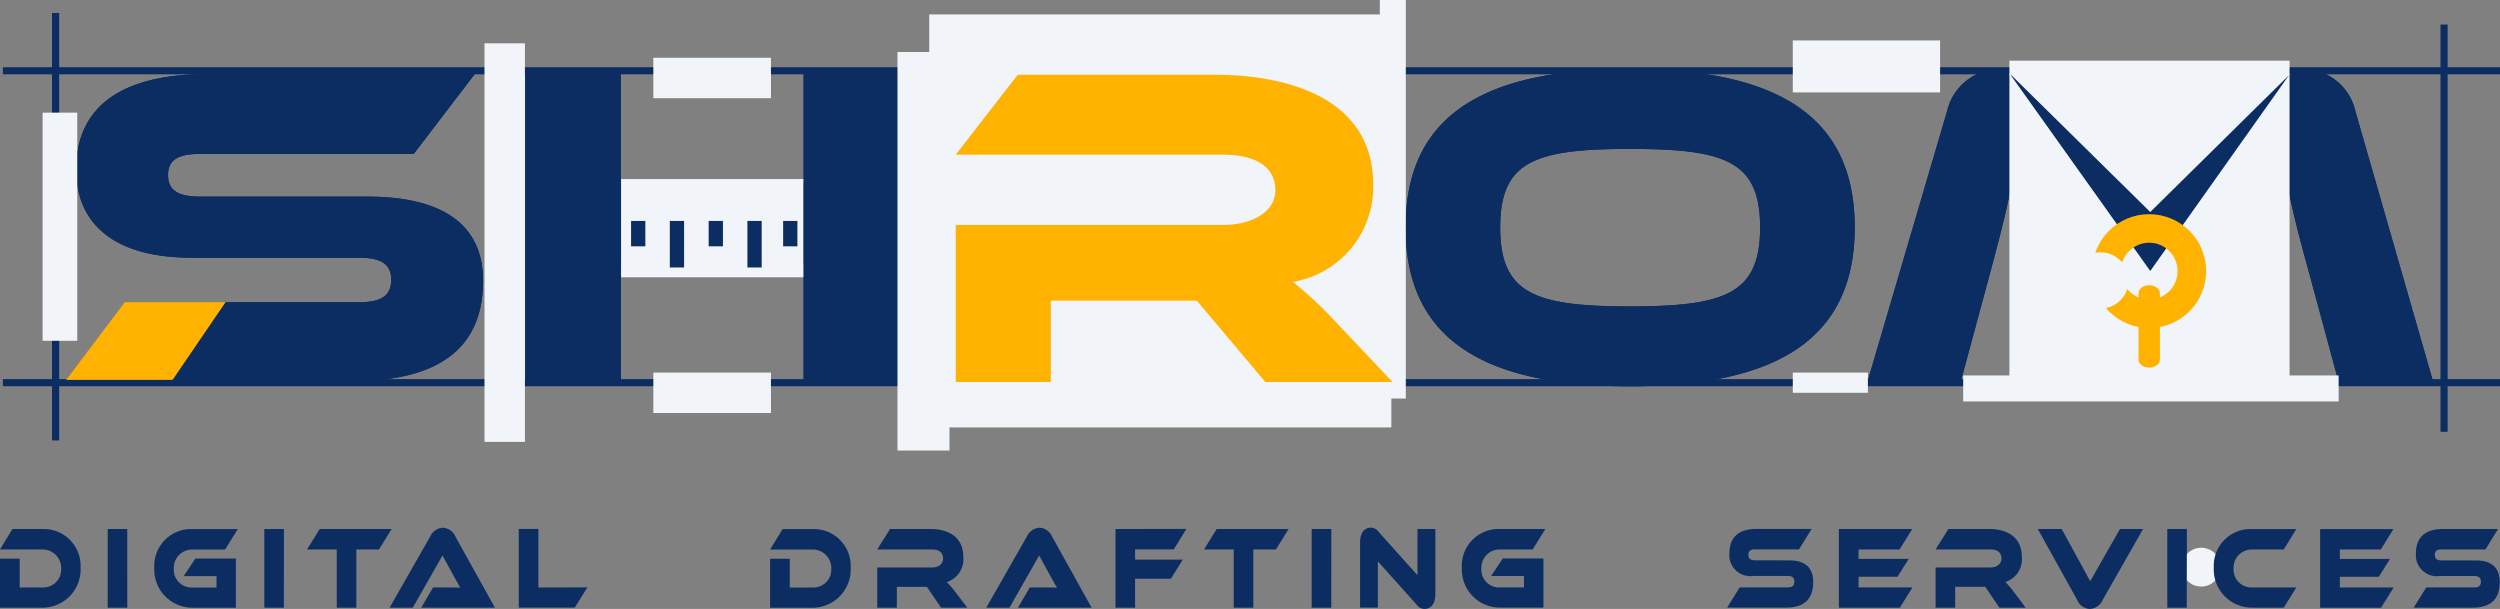 <svg xmlns="http://www.w3.org/2000/svg" width="175.201" height="42.674" viewBox="0 0 175.201 42.674">
  <rect x="0" y="0" width="175.201" height="42.674" fill="#808080" stroke="none"/>
  <g id="Group_13" data-name="Group 13" transform="translate(-8.799 -7.947)">
    <rect id="Rectangle_17" data-name="Rectangle 17" width="174.873" height="38.941" transform="translate(9.102 8.128)" fill="none"/>
    <path id="Path_2" data-name="Path 2" d="M13.31-99.174c-1.545,0-2.285-.418-2.285-1.513s.74-1.48,2.285-1.48H28.242l4.28-5.6h-18.7c-6.533,0-9.236,2.639-9.236,6.694,0,3.7,2.542,6.179,8.078,6.179H24.38c1.577,0,2.285.451,2.285,1.545,0,1.126-.708,1.577-2.285,1.577H8.1l-4.28,5.535H23.865c6.565,0,9.236-2.639,9.236-7.048,0-3.926-2.832-5.889-8.078-5.889Zm48.884-8.592H55.564v7.627H42.756v-7.627H36.062v21.529h6.694v-8.3H55.564v8.3h6.629ZM92.862-90.42a27.455,27.455,0,0,0-3.025-2.832,6.741,6.741,0,0,0,5.632-6.822c0-6.147-6.179-7.691-11.07-7.691H70.561l-4.344,5.6h18.73c2.285,0,3.669.837,3.669,2.51,0,1.48-1.609,2.414-3.669,2.414H66.216v11.006h6.662v-5.7H83.111l4.8,5.7h8.914Zm20.628-17.7c-10.491,0-15.737,3.411-15.737,11.1S103-85.883,113.491-85.883c10.459,0,15.737-3.443,15.737-11.135S123.95-108.12,113.491-108.12Zm0,16.638c-6.694,0-9.107-.9-9.107-5.535s2.414-5.5,9.107-5.5,9.107.869,9.107,5.5S120.184-91.482,113.491-91.482ZM143.1-105.835a3.944,3.944,0,0,0-3.637-2.285,3.819,3.819,0,0,0-3.765,2.961l-5.567,18.923h6.533l2.027-7.5c.644-2.414,1.126-4.216,1.448-5.921.676,1.448,1.448,2.961,3.025,5.921l2.9,5.439c1.126,2.124,2.221,2.414,3.83,2.414s2.7-.29,3.83-2.414l2.9-5.407c1.48-2.8,2.285-4.441,2.993-5.954.354,1.738.8,3.476,1.48,5.921l2.027,7.5h6.629l-5.439-18.923a3.784,3.784,0,0,0-3.733-2.961,4.011,4.011,0,0,0-3.669,2.285l-3.443,6.114c-1.9,3.315-2.735,4.892-3.443,6.4-.74-1.513-1.577-3.122-3.476-6.436Z" transform="translate(9.551 120.901)" fill="#0c2d62"/>
    <path id="Path_8" data-name="Path 8" d="M13.31-99.174c-1.545,0-2.285-.418-2.285-1.513s.74-1.48,2.285-1.48H28.242l4.28-5.6h-18.7c-6.533,0-9.236,2.639-9.236,6.694,0,3.7,2.542,6.179,8.078,6.179H24.38c1.577,0,2.285.451,2.285,1.545,0,1.126-.708,1.577-2.285,1.577H8.1l-4.28,5.535H23.865c6.565,0,9.236-2.639,9.236-7.048,0-3.926-2.832-5.889-8.078-5.889Zm48.884-8.592H55.564v7.627H42.756v-7.627H36.062v21.529h6.694v-8.3H55.564v8.3h6.629ZM92.862-90.42a27.455,27.455,0,0,0-3.025-2.832,6.741,6.741,0,0,0,5.632-6.822c0-6.147-6.179-7.691-11.07-7.691H70.561l-4.344,5.6h18.73c2.285,0,3.669.837,3.669,2.51,0,1.48-1.609,2.414-3.669,2.414H66.216v11.006h6.662v-5.7H83.111l4.8,5.7h8.914Zm20.628-17.7c-10.491,0-15.737,3.411-15.737,11.1S103-85.883,113.491-85.883c10.459,0,15.737-3.443,15.737-11.135S123.95-108.12,113.491-108.12Zm0,16.638c-6.694,0-9.107-.9-9.107-5.535s2.414-5.5,9.107-5.5,9.107.869,9.107,5.5S120.184-91.482,113.491-91.482ZM143.1-105.835a3.944,3.944,0,0,0-3.637-2.285,3.819,3.819,0,0,0-3.765,2.961l-5.567,18.923h6.533l2.027-7.5c.644-2.414,1.126-4.216,1.448-5.921.676,1.448,1.448,2.961,3.025,5.921l2.9,5.439c1.126,2.124,2.221,2.414,3.83,2.414s2.7-.29,3.83-2.414l2.9-5.407c1.48-2.8,2.285-4.441,2.993-5.954.354,1.738.8,3.476,1.48,5.921l2.027,7.5h6.629l-5.439-18.923a3.784,3.784,0,0,0-3.733-2.961,4.011,4.011,0,0,0-3.669,2.285l-3.443,6.114c-1.9,3.315-2.735,4.892-3.443,6.4-.74-1.513-1.577-3.122-3.476-6.436Z" transform="translate(9.551 120.901)" fill="#0c2d62"/>
    <rect id="Rectangle_10" data-name="Rectangle 10" width="19.633" height="21.859" transform="translate(149.619 13.007)" fill="#f1f4f9"/>
    <line id="Line_1" data-name="Line 1" x2="175" transform="translate(9 12.906)" fill="none" stroke="#0c2d62" stroke-width="0.5"/>
    <path id="Path_6" data-name="Path 6" d="M0,0H175" transform="translate(9 34.765)" fill="none" stroke="#0c2d62" stroke-width="0.5"/>
    <rect id="Rectangle_13" data-name="Rectangle 13" width="32.384" height="28.943" transform="translate(73.921 8.959)" fill="#f1f4f9"/>
    <line id="Line_3" data-name="Line 3" y2="29.955" transform="translate(12.695 8.858)" fill="none" stroke="#0c2d62" stroke-width="0.5"/>
    <line id="Line_4" data-name="Line 4" y2="28.538" transform="translate(180.08 9.668)" fill="none" stroke="#0c2d62" stroke-width="0.5"/>
    <rect id="Rectangle_1" data-name="Rectangle 1" width="12.771" height="6.882" transform="translate(52.325 20.496)" fill="#f1f4f9"/>
    <g id="Group_2" data-name="Group 2" transform="translate(53.525 23.431)">
      <g id="Group_1" data-name="Group 1" transform="translate(10.372 0) rotate(90)">
        <path id="Path_12" data-name="Path 12" d="M3.261,0" transform="translate(0 -1)" fill="none" stroke="#0c2d62" stroke-width="1"/>
        <line id="Line_6" data-name="Line 6" x2="1.779" transform="translate(0 -0.285)" fill="none" stroke="#0c2d62" stroke-width="1"/>
      </g>
      <g id="Group_1-2" data-name="Group 1" transform="translate(7.153 0) rotate(90)">
        <line id="Line_5" data-name="Line 5" x2="3.261" transform="translate(0 -1)" fill="none" stroke="#0c2d62" stroke-width="1"/>
        <line id="Line_6-2" data-name="Line 6" x2="1.779" transform="translate(0 1.715)" fill="none" stroke="#0c2d62" stroke-width="1"/>
      </g>
      <g id="Group_1-3" data-name="Group 1" transform="translate(0.715 0) rotate(90)">
        <line id="Line_5-2" data-name="Line 5" x2="3.261" transform="translate(0 -2)" fill="none" stroke="#0c2d62" stroke-width="1"/>
        <line id="Line_6-3" data-name="Line 6" x2="1.779" transform="translate(0 0.715)" fill="none" stroke="#0c2d62" stroke-width="1"/>
      </g>
    </g>
    <rect id="Rectangle_5" data-name="Rectangle 5" width="2.429" height="15.99" transform="translate(11.785 15.841)" fill="#f1f4f9"/>
    <rect id="Rectangle_6" data-name="Rectangle 6" width="2.834" height="27.931" transform="translate(42.752 10.983)" fill="#f1f4f9"/>
    <rect id="Rectangle_7" data-name="Rectangle 7" width="3.643" height="27.931" transform="translate(71.695 11.59)" fill="#f1f4f9"/>
    <rect id="Rectangle_8" data-name="Rectangle 8" width="1.822" height="27.931" transform="translate(105.496 7.947)" fill="#f1f4f9"/>
    <rect id="Rectangle_9" data-name="Rectangle 9" width="10.322" height="3.643" transform="translate(134.439 10.781)" fill="#f1f4f9"/>
    <rect id="Rectangle_14" data-name="Rectangle 14" width="5.262" height="1.417" transform="translate(134.439 34.057)" fill="#f1f4f9"/>
    <rect id="Rectangle_12" data-name="Rectangle 12" width="26.312" height="1.822" transform="translate(146.38 34.259)" fill="#f1f4f9"/>
    <g id="Group_4" data-name="Group 4" transform="translate(149.619 13.081)">
      <path id="Path_4" data-name="Path 4" d="M830.263,185.242l-9.872-13.856,9.872,9.725,9.721-9.589Z" transform="translate(-820.392 -171.386)" fill="#0c2d62"/>
      <path id="Path_5" data-name="Path 5" d="M818.287,178.9a10.741,10.741,0,0,1,9.558-2.8,12.8,12.8,0,0,1,5.292,2.8" transform="translate(-815.57 -167.927)" fill="none" stroke="#ffb200" stroke-linecap="round" stroke-width="1" opacity="0"/>
      <g id="Ellipse_2" data-name="Ellipse 2" transform="translate(5.808 9.875)" fill="none" stroke="#ffb200" stroke-width="2">
        <ellipse cx="3.989" cy="3.989" rx="3.989" ry="3.989" stroke="none"/>
        <ellipse cx="3.989" cy="3.989" rx="2.989" ry="2.989" fill="none"/>
      </g>
      <ellipse id="Ellipse_3" data-name="Ellipse 3" cx="1.36" cy="1.36" rx="1.36" ry="1.36" transform="translate(12.083 33.252)" fill="#f1f4f9"/>
      <path id="Path_7" data-name="Path 7" d="M.75,0c.414,0,.75.25.75.559V5.213c0,.309-.336.559-.75.559S0,5.522,0,5.213V.559C0,.25.336,0,.75,0Z" transform="translate(9.047 14.856)" fill="#ffb200"/>
    </g>
    <rect id="Rectangle_11" data-name="Rectangle 11" width="19.633" height="1.012" transform="translate(149.619 12.198)" fill="#f1f4f9"/>
    <path id="Path_9" data-name="Path 9" d="M338.763-89.025a27.454,27.454,0,0,0-3.025-2.832,6.741,6.741,0,0,0,5.632-6.822c0-6.147-6.179-7.691-11.07-7.691H316.461l-4.345,5.6h18.73c2.285,0,3.669.837,3.669,2.51,0,1.48-1.609,2.414-3.669,2.414h-18.73v11.006h6.662v-5.7h10.234l4.8,5.7h8.914Zm4.892-6.6Z" transform="translate(-236.338 119.556)" fill="#ffb200"/>
    <rect id="Rectangle_15" data-name="Rectangle 15" width="8.243" height="2.834" transform="translate(54.585 11.995)" fill="#f1f4f9"/>
    <rect id="Rectangle_16" data-name="Rectangle 16" width="8.243" height="2.834" transform="translate(54.585 34.057)" fill="#f1f4f9"/>
    <path id="Path_10" data-name="Path 10" d="M241.264,432.328h7.053L244.6,437.78h-7.468Z" transform="translate(-223.704 -403.214)" fill="#ffb200"/>
    <path id="Path_11" data-name="Path 11" d="M7.6-18.286a2.585,2.585,0,0,0-2.674-2.7h-2.1l-.876,1.434H4.925a1.3,1.3,0,0,1,1.314,1.343,1.257,1.257,0,0,1-1.314,1.319H3.333v-2.019H1.953v3.436H4.925A2.677,2.677,0,0,0,7.6-18.286Zm3.271-2.7H9.5v5.513h1.373Zm3.954,3.3h2.3v.8H15.44a1.247,1.247,0,0,1-1.307-1.319,1.288,1.288,0,0,1,1.307-1.343h2.289l.889-1.434H15.44a2.578,2.578,0,0,0-2.674,2.7,2.677,2.677,0,0,0,2.674,2.81h3.045v-3.445H15.646Zm7.026-3.3H20.476v5.513h1.373Zm2.508,0-.889,1.434h2.083v4.079h1.373v-4.079H28.51l.889-1.434Zm12.28,5.513-2.773-4.986a1.013,1.013,0,0,0-.876-.618,1.043,1.043,0,0,0-.889.618l-2.846,4.986h1.625l2.083-3.659.8,1.459c.146.264.332.6.451.8-.212-.016-.524-.016-.789-.016H32.3l-.829,1.417Zm3.045-1.417v-4.1H38.308v5.513h3.921l.889-1.417Zm21.886-1.393a2.585,2.585,0,0,0-2.674-2.7H56.8l-.876,1.434h2.972a1.3,1.3,0,0,1,1.314,1.343,1.257,1.257,0,0,1-1.314,1.319H57.3v-2.019h-1.38v3.436h2.972A2.677,2.677,0,0,0,61.568-18.286Zm7.357,1.739a6.372,6.372,0,0,0-.624-.725,1.674,1.674,0,0,0,1.161-1.747c0-1.574-1.274-1.97-2.282-1.97H64.327l-.9,1.434h3.861c.471,0,.756.214.756.643,0,.379-.332.618-.756.618H63.432v2.818h1.373v-1.459h2.11l.988,1.459h1.838Zm9.527,1.071-2.773-4.986a1.013,1.013,0,0,0-.876-.618,1.043,1.043,0,0,0-.889.618l-2.846,4.986h1.625l2.083-3.659.8,1.459c.146.264.332.6.451.8-.212-.016-.524-.016-.789-.016H74.119l-.829,1.417Zm1.672-5.513v5.513H81.5V-17.5h2.508l.836-1.343H81.5v-.717H84.21l.889-1.434Zm7.092,0-.889,1.434h2.083v4.079h1.373v-4.079h1.586l.889-1.434Zm8.034,0H93.876v5.513h1.373Zm6.535,5.6c.4,0,.756-.3.756-1.038v-4.565h-1.254v3.239l-2.72-3.033a.69.69,0,0,0-.551-.3c-.391,0-.75.3-.75,1.03v4.574h1.247v-3.239l2.72,3.033A.674.674,0,0,0,101.784-15.385Zm4.664-2.307h2.3v.8h-1.678a1.247,1.247,0,0,1-1.307-1.319,1.288,1.288,0,0,1,1.307-1.343h2.289l.889-1.434h-3.178a2.578,2.578,0,0,0-2.674,2.7,2.677,2.677,0,0,0,2.674,2.81h3.045v-3.445H107.27Zm18.5-1.1c-.318,0-.471-.107-.471-.387s.153-.379.471-.379h3.078l.882-1.434H125.05c-1.347,0-1.9.676-1.9,1.714a1.468,1.468,0,0,0,1.665,1.582h2.415c.325,0,.471.115.471.4s-.146.4-.471.4h-3.357l-.882,1.417h4.133c1.353,0,1.9-.676,1.9-1.8,0-1.005-.584-1.508-1.665-1.508Zm7.251,1.9v-.75h2.727l.789-1.253h-3.516v-.659h2.873l.889-1.434h-5.141v5.513h4.272l.882-1.417Zm10.907.346a6.374,6.374,0,0,0-.624-.725,1.674,1.674,0,0,0,1.161-1.747c0-1.574-1.274-1.97-2.282-1.97H138.5l-.9,1.434h3.861c.471,0,.756.214.756.643,0,.379-.332.618-.756.618h-3.861v2.818h1.373v-1.459h2.11l.988,1.459h1.838Zm1.652-4.442L147.533-16a1.013,1.013,0,0,0,.876.618A1.06,1.06,0,0,0,149.3-16l2.839-4.986h-1.619l-2.083,3.659-2-3.659Zm10.449,0h-1.373v5.513H155.2Zm4.571,4.1a1.258,1.258,0,0,1-1.3-1.319,1.278,1.278,0,0,1,1.3-1.343H162l.882-1.434h-3.111a2.578,2.578,0,0,0-2.674,2.7,2.677,2.677,0,0,0,2.674,2.81H162l.882-1.417Zm6.15,0v-.75h2.727l.789-1.253h-3.516v-.659H168.8l.889-1.434h-5.141v5.513h4.272l.882-1.417Zm7.125-1.9c-.318,0-.471-.107-.471-.387s.153-.379.471-.379h3.078l.882-1.434h-3.854c-1.347,0-1.9.676-1.9,1.714a1.468,1.468,0,0,0,1.665,1.582h2.415c.325,0,.471.115.471.4s-.146.4-.471.4h-3.357l-.882,1.417h4.133c1.353,0,1.9-.676,1.9-1.8,0-1.005-.584-1.508-1.665-1.508Z" transform="translate(6.846 66.007)" fill="#0c2d62"/>
    <circle id="Ellipse_4" data-name="Ellipse 4" cx="1.97" cy="1.97" r="1.97" transform="translate(154.036 25.628)" fill="#f1f4f9"/>
  </g>
</svg>

